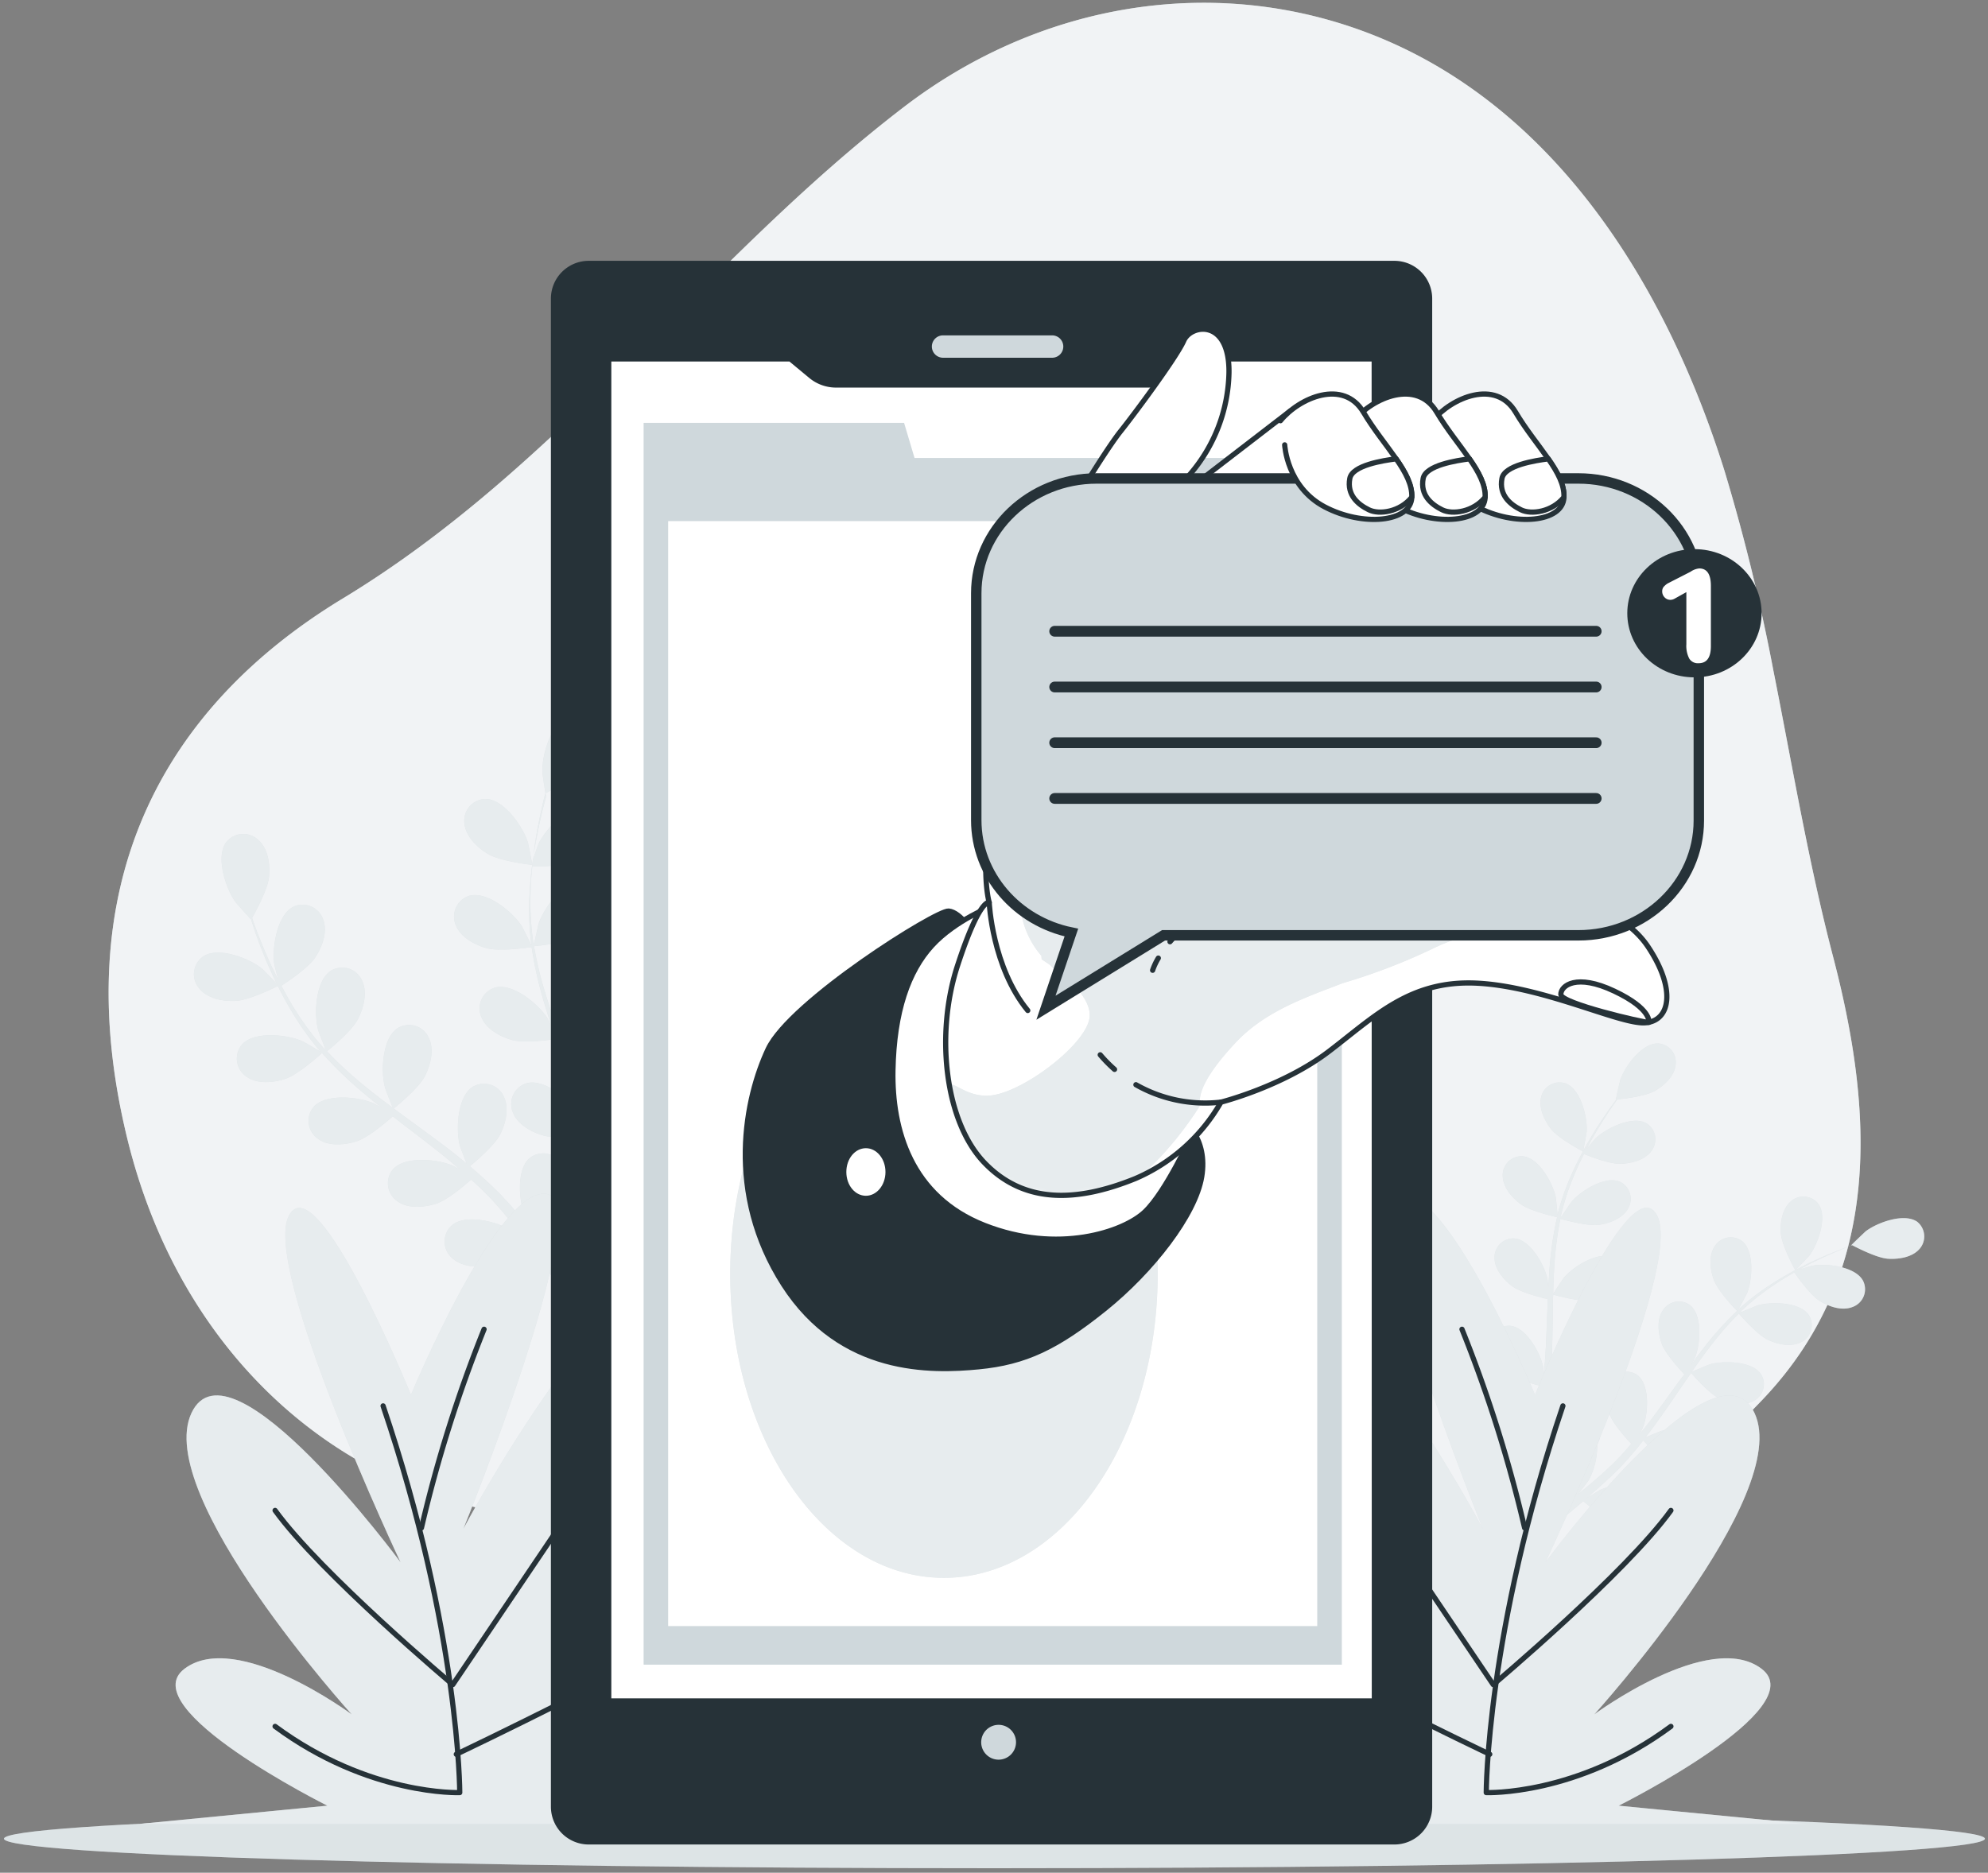 <svg xmlns="http://www.w3.org/2000/svg" width="381" height="359" fill="none"><rect width="100%" height="100%" fill="#808080" stroke="none"/><path fill="#CFD8DC" d="M339.86 128.5a372.528 372.528 0 0 0-9.36-38.24c-11.4-36.39-34.09-73.21-73.06-85.59-28.77-9.13-59.82-2.83-84.13 15.78-38.13 29.18-65.88 69-107.6 94.27-34.83 21.11-53.06 55.21-41.35 103.41C36.07 266.33 75.19 294.41 118 291c35.58-2.87 72.78.2 103.54 17.47 27.49 15.43 76.06 2 116.24-40.15 23.41-24.57 21.14-55.81 13.51-85-4.72-18.08-7.78-36.52-11.43-54.82Z"/><path fill="#fff" d="M339.86 128.5a372.528 372.528 0 0 0-9.36-38.24c-11.4-36.39-34.09-73.21-73.06-85.59-28.77-9.13-59.82-2.83-84.13 15.78-38.13 29.18-65.88 69-107.6 94.27-34.83 21.11-53.06 55.21-41.35 103.41C36.07 266.33 75.19 294.41 118 291c35.58-2.87 72.78.2 103.54 17.47 27.49 15.43 76.06 2 116.24-40.15 23.41-24.57 21.14-55.81 13.51-85-4.72-18.08-7.78-36.52-11.43-54.82Z" opacity=".7"/><path fill="#CFD8DC" d="M380.41 352.48c0 3.12-85 5.66-189.82 5.66S.76 355.6.76 352.48s85-5.66 189.83-5.66c104.83 0 189.82 2.54 189.82 5.66Z"/><path fill="#fff" d="M380.41 352.48c0 3.12-85 5.66-189.82 5.66S.76 355.6.76 352.48s85-5.66 189.83-5.66c104.83 0 189.82 2.54 189.82 5.66Z" opacity=".3"/><path fill="#CFD8DC" d="M344.07 243.51c0 .05 2.57-2.65 2.71-2.84 1.63-2.18 3.5-7.36 1.73-9.85a3.615 3.615 0 0 0-4.064-1.237 3.615 3.615 0 0 0-1.286.777c-1.62 1.42-2 4.05-1.86 6.08.17 2.38 2.77 7.06 2.77 7.07Z"/><path fill="#CFD8DC" d="M367.43 234.21c-2.5-1.75-7.66.16-9.83 1.8-.19.15-2.87 2.71-2.82 2.73h.06c-.82.3-1.69.62-2.64 1-1.74.7-3.7 1.52-5.78 2.54a67.772 67.772 0 0 0-6.54 3.64 46.976 46.976 0 0 0-6.66 5.06.463.463 0 0 0-.07.07c.44-.77 1.61-3 1.68-3.16 1-2.54 1.43-8-.93-9.95a3.625 3.625 0 0 0-2.868-.679 3.624 3.624 0 0 0-2.422 1.679c-1.18 1.8-.86 4.43-.18 6.35.76 2.17 4.21 5.75 4.49 6a63.277 63.277 0 0 0-5.76 6.29c-1 1.29-2.05 2.62-3 4 .36-.68.68-1.3.71-1.39 1-2.53 1.43-8-.93-9.95a3.61 3.61 0 0 0-5.28 1c-1.19 1.79-.86 4.43-.19 6.34.67 1.91 3.57 5.07 4.34 5.88l-1.17 1.54c-1.8 2.51-3.58 5-5.41 7.42-.64.85-1.3 1.67-2 2.48.32-.61.59-1.12.62-1.2 1-2.54 1.43-8-.93-10a3.605 3.605 0 0 0-4.259-.1 3.61 3.61 0 0 0-1.031 1.1c-1.19 1.8-.86 4.43-.18 6.35.68 1.92 3.28 4.76 4.19 5.73-.7.82-1.4 1.63-2.12 2.39-.5.51-.94 1-1.48 1.51l-1.53 1.44c-1 .88-2 1.8-3.05 2.64-.7.59-1.37 1.13-2 1.68.64-.83 1.88-2.5 2-2.65a14.007 14.007 0 0 0 1.64-6.88 4.78 4.78 0 0 0 .34-.72 3.62 3.62 0 0 0-2.39-4.82c-3-.73-7.1 2.9-8.53 5.22-.08.14-.84 1.72-1.29 2.73.17-.63.36-1.25.53-1.9.36-1.29.68-2.59 1-4 .14-.68.29-1.37.44-2.06.15-.69.24-1.43.37-2.15.25-1.68.43-3.39.58-5.12 1.13.31 5.16 1.36 7.18 1 2.02-.36 4.49-1.26 5.51-3.15a3.601 3.601 0 0 0-1.63-5.12c-2.82-1.18-7.45 1.79-9.22 3.86-.11.13-1.21 1.76-1.8 2.67.08-1 .16-2.08.21-3.14.12-3 .16-6.13.21-9.21 0-.94 0-1.88.06-2.82.4.11 5.17 1.46 7.43 1.11 2-.3 4.49-1.25 5.52-3.15a3.621 3.621 0 0 0-1.64-5.12c-2.81-1.17-7.45 1.8-9.22 3.87-.13.15-1.71 2.5-2.09 3.12.05-2.07.12-4.14.27-6.17.193-2.744.56-5.473 1.1-8.17.19 0 5.16 1.48 7.48 1.12 2-.3 4.48-1.25 5.51-3.15a3.619 3.619 0 0 0-1.63-5.12c-2.82-1.17-7.46 1.79-9.22 3.87-.12.13-1.33 1.92-1.88 2.78l-.16-.06a46.118 46.118 0 0 1 2.57-7.89c.58-1.41 1.21-2.72 1.86-4 .9.36 5 2 7.14 1.88 2.14-.12 4.6-.76 5.83-2.53a3.63 3.63 0 0 0 .642-2.871 3.604 3.604 0 0 0-.597-1.38 3.61 3.61 0 0 0-1.105-1.019c-2.67-1.47-7.61 1-9.59 2.83-.11.1-1.09 1.25-1.8 2.1.3-.56.6-1.15.9-1.69 1.12-2 2.26-3.8 3.29-5.37.59-.88 1.14-1.67 1.67-2.41 1.06-.1 5.36-.59 7.17-1.62 1.81-1.03 3.73-2.79 4-4.93a3.608 3.608 0 0 0-.75-2.844 3.595 3.595 0 0 0-2.62-1.336c-3.05-.08-6.3 4.35-7.2 6.92-.08.23-.9 3.84-.85 3.83h.07a43.59 43.59 0 0 0-1.65 2.28c-1.07 1.55-2.26 3.31-3.42 5.31a64.75 64.75 0 0 0-3.45 6.64 47.933 47.933 0 0 0-2.77 7.9.28.28 0 0 1 0 .1c0-.89-.3-3.38-.34-3.57-.56-2.66-3.23-7.48-6.26-7.78a3.6 3.6 0 0 0-2.77.994 3.608 3.608 0 0 0-1.11 2.726c0 2.15 1.73 4.17 3.35 5.39 1.83 1.39 6.68 2.48 7.07 2.56a64.895 64.895 0 0 0-1.33 8.43c-.15 1.65-.26 3.31-.35 5-.07-.77-.14-1.46-.16-1.55-.57-2.67-3.24-7.48-6.27-7.79a3.6 3.6 0 0 0-2.77.994 3.608 3.608 0 0 0-1.11 2.726c0 2.15 1.73 4.17 3.35 5.4 1.62 1.23 5.77 2.25 6.86 2.51 0 .64-.06 1.28-.08 1.92-.12 3.08-.22 6.16-.41 9.17-.07 1.06-.18 2.11-.28 3.15-.06-.68-.13-1.26-.14-1.34-.57-2.67-3.24-7.48-6.27-7.79a3.6 3.6 0 0 0-2.77.994 3.608 3.608 0 0 0-1.11 2.726c0 2.16 1.73 4.17 3.35 5.4 1.62 1.23 5.37 2.16 6.66 2.46-.13 1.07-.27 2.14-.45 3.16-.14.7-.22 1.39-.4 2.08l-.48 2c-.36 1.29-.71 2.63-1.09 3.88-.26.87-.52 1.7-.78 2.54.08-1.06.19-3.13.18-3.31-.15-2.71-2.06-7.88-5-8.64a3.604 3.604 0 0 0-2.884.567 3.602 3.602 0 0 0-1.506 2.523c-.33 2.13 1.07 4.38 2.49 5.84 1.42 1.46 6 3.37 6.56 3.59-.44 1.38-.87 2.71-1.3 4-1.49 4.35-2.89 7.92-3.9 10.4 0 .09-.07.17-.11.25l1.82 1c.06-.16.13-.32.19-.49 1-2.53 2.31-6.17 3.71-10.6.45-1.4.9-2.9 1.35-4.45a38.87 38.87 0 0 0 4.6.3c.55 2.23 3.1 5.89 3.43 6.36-1.12.91-2.22 1.79-3.27 2.6-3.64 2.81-6.78 5-9 6.52l-.26.18 2 1.1c2.16-1.55 5-3.7 8.37-6.38 1.14-.92 2.35-1.93 3.57-3 .45.38 4.1 3.48 6.26 4.1 1.95.56 4.6.74 6.32-.55a3.6 3.6 0 0 0 1.388-4.015 3.61 3.61 0 0 0-.728-1.315c-2.06-2.25-7.51-1.5-10-.36-.14.07-1.64 1-2.58 1.56.5-.43 1-.84 1.49-1.29 1-.87 2-1.78 3.06-2.76l1.5-1.47c.51-.49 1-1.06 1.5-1.59 1.14-1.26 2.23-2.59 3.3-3.95.78.88 3.57 4 5.42 4.84 1.85.84 4.44 1.42 6.34.41a3.627 3.627 0 0 0 1.46-5.17c-1.7-2.53-7.2-2.62-9.82-1.87-.17.05-2 .8-3 1.23.63-.82 1.28-1.64 1.89-2.5 1.79-2.47 3.52-5 5.26-7.56l1.61-2.32c.27.31 3.51 4.07 5.59 5 1.84.85 4.43 1.43 6.33.41a3.595 3.595 0 0 0 1.888-2.258 3.594 3.594 0 0 0-.428-2.912c-1.7-2.53-7.2-2.62-9.82-1.86-.19.05-2.81 1.14-3.46 1.45 1.18-1.7 2.38-3.39 3.63-5a61.75 61.75 0 0 1 5.42-6.21c.13.15 3.49 4.08 5.61 5.06 1.85.86 4.44 1.43 6.34.42a3.602 3.602 0 0 0 1.883-2.259 3.606 3.606 0 0 0-.423-2.911c-1.7-2.54-7.2-2.62-9.82-1.87-.17.05-2.16.88-3.1 1.29l-.1-.15a46.81 46.81 0 0 1 6.49-5.15c1.27-.86 2.52-1.61 3.76-2.3.55.79 3.1 4.4 4.92 5.5 1.82 1.1 4.25 1.91 6.25 1.11a3.61 3.61 0 0 0 2-5c-1.41-2.71-6.87-3.39-9.55-2.93-.15 0-1.61.44-2.66.76l1.68-.92c2.05-1.06 4-1.92 5.71-2.66 1-.41 1.88-.77 2.72-1.09.95.5 4.79 2.47 6.87 2.6 2.08.13 4.66-.27 6.06-1.9a3.602 3.602 0 0 0 .877-2.693 3.605 3.605 0 0 0-1.337-2.497Z"/><path fill="#CFD8DC" d="M297.19 216.36c1.45 1.9 6.2 4.37 6.21 4.37.01 0 .68-3.62.69-3.86.16-2.72-1.14-8.06-4-9.16a3.603 3.603 0 0 0-2.934.231 3.62 3.62 0 0 0-1.786 2.339c-.56 2.07.63 4.47 1.82 6.08Z"/><g fill="#fff" opacity=".5"><path d="M344.07 243.51c0 .05 2.57-2.65 2.71-2.84 1.63-2.18 3.5-7.36 1.73-9.85a3.615 3.615 0 0 0-4.064-1.237 3.615 3.615 0 0 0-1.286.777c-1.62 1.42-2 4.05-1.86 6.08.17 2.38 2.77 7.06 2.77 7.07Z"/><path d="M367.43 234.21c-2.5-1.75-7.66.16-9.83 1.8-.19.15-2.87 2.71-2.82 2.73h.06c-.82.3-1.69.62-2.64 1-1.74.7-3.7 1.52-5.78 2.54a67.772 67.772 0 0 0-6.54 3.64 46.976 46.976 0 0 0-6.66 5.06.463.463 0 0 0-.07.07c.44-.77 1.61-3 1.68-3.16 1-2.54 1.43-8-.93-9.95a3.625 3.625 0 0 0-2.868-.679 3.624 3.624 0 0 0-2.422 1.679c-1.18 1.8-.86 4.43-.18 6.35.76 2.17 4.21 5.75 4.49 6a63.277 63.277 0 0 0-5.76 6.29c-1 1.29-2.05 2.62-3 4 .36-.68.68-1.3.71-1.39 1-2.53 1.43-8-.93-9.95a3.61 3.61 0 0 0-5.28 1c-1.19 1.79-.86 4.43-.19 6.34.67 1.91 3.57 5.07 4.34 5.88l-1.17 1.54c-1.8 2.51-3.58 5-5.41 7.42-.64.85-1.3 1.67-2 2.48.32-.61.59-1.12.62-1.2 1-2.54 1.43-8-.93-10a3.605 3.605 0 0 0-4.259-.1 3.61 3.61 0 0 0-1.031 1.1c-1.19 1.8-.86 4.43-.18 6.35.68 1.92 3.28 4.76 4.19 5.73-.7.82-1.4 1.63-2.12 2.39-.5.51-.94 1-1.48 1.51l-1.53 1.44c-1 .88-2 1.8-3.05 2.64-.7.59-1.37 1.13-2 1.68.64-.83 1.88-2.5 2-2.65a14.007 14.007 0 0 0 1.64-6.88 4.78 4.78 0 0 0 .34-.72 3.62 3.62 0 0 0-2.39-4.82c-3-.73-7.1 2.9-8.53 5.22-.08.14-.84 1.72-1.29 2.73.17-.63.36-1.25.53-1.9.36-1.29.68-2.59 1-4 .14-.68.29-1.37.44-2.06.15-.69.24-1.43.37-2.15.25-1.68.43-3.39.58-5.12 1.13.31 5.16 1.36 7.18 1 2.02-.36 4.49-1.26 5.51-3.15a3.601 3.601 0 0 0-1.63-5.12c-2.82-1.18-7.45 1.79-9.22 3.86-.11.13-1.21 1.76-1.8 2.67.08-1 .16-2.08.21-3.14.12-3 .16-6.13.21-9.21 0-.94 0-1.88.06-2.82.4.11 5.17 1.46 7.43 1.11 2-.3 4.49-1.25 5.52-3.15a3.621 3.621 0 0 0-1.64-5.12c-2.81-1.17-7.45 1.8-9.22 3.87-.13.15-1.71 2.5-2.09 3.12.05-2.07.12-4.14.27-6.17.193-2.744.56-5.473 1.1-8.17.19 0 5.16 1.48 7.48 1.12 2-.3 4.48-1.25 5.51-3.15a3.619 3.619 0 0 0-1.63-5.12c-2.82-1.17-7.46 1.79-9.22 3.87-.12.13-1.33 1.92-1.88 2.78l-.16-.06a46.118 46.118 0 0 1 2.57-7.89c.58-1.41 1.21-2.72 1.86-4 .9.36 5 2 7.14 1.88 2.14-.12 4.6-.76 5.83-2.53a3.63 3.63 0 0 0 .642-2.871 3.604 3.604 0 0 0-.597-1.38 3.61 3.61 0 0 0-1.105-1.019c-2.67-1.47-7.61 1-9.59 2.83-.11.1-1.09 1.25-1.8 2.1.3-.56.6-1.15.9-1.69 1.12-2 2.26-3.8 3.29-5.37.59-.88 1.14-1.67 1.67-2.41 1.06-.1 5.36-.59 7.17-1.62 1.81-1.03 3.73-2.79 4-4.93a3.608 3.608 0 0 0-.75-2.844 3.595 3.595 0 0 0-2.62-1.336c-3.05-.08-6.3 4.35-7.2 6.92-.08.23-.9 3.84-.85 3.83h.07a43.59 43.59 0 0 0-1.65 2.28c-1.07 1.55-2.26 3.31-3.42 5.31a64.75 64.75 0 0 0-3.45 6.64 47.933 47.933 0 0 0-2.77 7.9.28.28 0 0 1 0 .1c0-.89-.3-3.38-.34-3.57-.56-2.66-3.23-7.48-6.26-7.78a3.6 3.6 0 0 0-2.77.994 3.608 3.608 0 0 0-1.11 2.726c0 2.15 1.73 4.17 3.35 5.39 1.83 1.39 6.68 2.48 7.07 2.56a64.895 64.895 0 0 0-1.33 8.43c-.15 1.65-.26 3.31-.35 5-.07-.77-.14-1.46-.16-1.55-.57-2.67-3.24-7.48-6.27-7.79a3.6 3.6 0 0 0-2.77.994 3.608 3.608 0 0 0-1.11 2.726c0 2.15 1.73 4.17 3.35 5.4 1.62 1.23 5.77 2.25 6.86 2.51 0 .64-.06 1.28-.08 1.92-.12 3.08-.22 6.16-.41 9.17-.07 1.06-.18 2.11-.28 3.15-.06-.68-.13-1.26-.14-1.34-.57-2.67-3.24-7.48-6.27-7.79a3.6 3.6 0 0 0-2.77.994 3.608 3.608 0 0 0-1.11 2.726c0 2.16 1.73 4.17 3.35 5.4 1.62 1.23 5.37 2.16 6.66 2.46-.13 1.07-.27 2.14-.45 3.16-.14.7-.22 1.39-.4 2.08l-.48 2c-.36 1.29-.71 2.63-1.09 3.88-.26.87-.52 1.7-.78 2.54.08-1.06.19-3.13.18-3.31-.15-2.71-2.06-7.88-5-8.64a3.604 3.604 0 0 0-2.884.567 3.602 3.602 0 0 0-1.506 2.523c-.33 2.13 1.07 4.38 2.49 5.84 1.42 1.46 6 3.37 6.56 3.59-.44 1.38-.87 2.71-1.3 4-1.49 4.35-2.89 7.92-3.9 10.4 0 .09-.07.17-.11.25l1.82 1c.06-.16.13-.32.19-.49 1-2.53 2.31-6.17 3.71-10.6.45-1.4.9-2.9 1.35-4.45a38.87 38.87 0 0 0 4.6.3c.55 2.23 3.1 5.89 3.43 6.36-1.12.91-2.22 1.79-3.27 2.6-3.64 2.81-6.78 5-9 6.52l-.26.18 2 1.1c2.16-1.55 5-3.7 8.37-6.38 1.14-.92 2.35-1.93 3.57-3 .45.38 4.1 3.48 6.26 4.1 1.95.56 4.6.74 6.32-.55a3.6 3.6 0 0 0 1.388-4.015 3.61 3.61 0 0 0-.728-1.315c-2.06-2.25-7.51-1.5-10-.36-.14.07-1.64 1-2.58 1.56.5-.43 1-.84 1.49-1.29 1-.87 2-1.78 3.06-2.76l1.5-1.47c.51-.49 1-1.06 1.5-1.59 1.14-1.26 2.23-2.59 3.3-3.95.78.88 3.57 4 5.42 4.84 1.85.84 4.44 1.42 6.34.41a3.627 3.627 0 0 0 1.46-5.17c-1.7-2.53-7.2-2.62-9.82-1.87-.17.05-2 .8-3 1.23.63-.82 1.28-1.64 1.89-2.5 1.79-2.47 3.52-5 5.26-7.56l1.61-2.32c.27.31 3.51 4.07 5.59 5 1.84.85 4.43 1.43 6.33.41a3.595 3.595 0 0 0 1.888-2.258 3.594 3.594 0 0 0-.428-2.912c-1.7-2.53-7.2-2.62-9.82-1.86-.19.05-2.81 1.14-3.46 1.45 1.18-1.7 2.38-3.39 3.63-5a61.75 61.75 0 0 1 5.42-6.21c.13.15 3.49 4.08 5.61 5.06 1.85.86 4.44 1.43 6.34.42a3.602 3.602 0 0 0 1.883-2.259 3.606 3.606 0 0 0-.423-2.911c-1.7-2.54-7.2-2.62-9.82-1.87-.17.05-2.16.88-3.1 1.29l-.1-.15a46.81 46.81 0 0 1 6.49-5.15c1.27-.86 2.52-1.61 3.76-2.3.55.79 3.1 4.4 4.92 5.5 1.82 1.1 4.25 1.91 6.25 1.11a3.61 3.61 0 0 0 2-5c-1.41-2.71-6.87-3.39-9.55-2.93-.15 0-1.61.44-2.66.76l1.68-.92c2.05-1.06 4-1.92 5.71-2.66 1-.41 1.88-.77 2.72-1.09.95.5 4.79 2.47 6.87 2.6 2.08.13 4.66-.27 6.06-1.9a3.602 3.602 0 0 0 .877-2.693 3.605 3.605 0 0 0-1.337-2.497Z"/><path d="M297.19 216.36c1.45 1.9 6.2 4.37 6.21 4.37.01 0 .68-3.62.69-3.86.16-2.72-1.14-8.06-4-9.16a3.603 3.603 0 0 0-2.934.231 3.62 3.62 0 0 0-1.786 2.339c-.56 2.07.63 4.47 1.82 6.08Z"/></g><path fill="#CFD8DC" d="M102 165.8c.06 0-.78-4.19-.87-4.44-1-3-4.6-8.21-8.12-8.2a4.177 4.177 0 0 0-3.056 1.479 4.167 4.167 0 0 0-.944 3.261c.26 2.47 2.48 4.58 4.49 5.79 2.34 1.43 8.5 2.11 8.5 2.11Z"/><path fill="#CFD8DC" d="M108.81 137.59c-3.32 1.19-5 7.33-4.86 10.47 0 .27.63 4.5.69 4.47h.07c-.27 1-.54 2-.82 3.15-.5 2.11-1 4.5-1.46 7.14a76.414 76.414 0 0 0-.94 8.59 54.503 54.503 0 0 0 .33 9.65c.005.04.005.08 0 .12-.43-.94-1.73-3.51-1.86-3.7-1.72-2.63-6.6-6.7-10-5.76a4.18 4.18 0 0 0-2.61 5.63c.9 2.31 3.6 3.76 5.86 4.4 2.55.73 8.23-.13 8.68-.2a73.151 73.151 0 0 0 2.09 9.62c.52 1.84 1.1 3.68 1.71 5.52-.4-.8-.77-1.51-.83-1.6-1.73-2.63-6.6-6.7-10-5.76a4.15 4.15 0 0 0-2.56 2.227 4.16 4.16 0 0 0-.05 3.393c.9 2.32 3.6 3.77 5.86 4.41 2.26.64 7.14 0 8.43-.17.24.7.47 1.41.71 2.11 1.16 3.36 2.34 6.72 3.39 10 .37 1.17.69 2.34 1 3.5-.36-.71-.66-1.3-.72-1.38-1.72-2.63-6.6-6.7-10-5.76a4.153 4.153 0 0 0-2.56 2.227 4.16 4.16 0 0 0-.05 3.393c.9 2.32 3.6 3.77 5.86 4.41 2.26.64 6.67.08 8.2-.14.3 1.21.6 2.41.83 3.59.15.81.34 1.58.44 2.41.1.83.22 1.61.34 2.4.16 1.54.33 3.13.45 4.64.09 1 .15 2 .22 3-.35-1.17-1.1-3.45-1.18-3.63a16.265 16.265 0 0 0-5.39-6.14 4.922 4.922 0 0 0-.46-.8 4.182 4.182 0 0 0-6.13-1c-2.66 2.31-2 8.62-.77 11.52.07.17 1.07 1.93 1.71 3-.48-.59-.93-1.17-1.43-1.78-1-1.19-2-2.36-3.08-3.62l-1.65-1.79c-.54-.61-1.18-1.18-1.78-1.78-1.4-1.36-2.9-2.67-4.43-4 1-.86 4.72-4 5.78-6.07 1.06-2.07 1.8-5.07.7-7.3a4.153 4.153 0 0 0-2.537-2.256 4.166 4.166 0 0 0-3.373.386c-3 1.87-3.28 8.21-2.51 11.26.05.19.85 2.31 1.31 3.47-.93-.76-1.85-1.53-2.81-2.28-2.79-2.15-5.67-4.24-8.54-6.34-.88-.64-1.75-1.3-2.62-1.94.38-.31 4.83-3.9 6-6.26 1.05-2.1 1.81-5.07.71-7.3a4.153 4.153 0 0 0-2.537-2.256 4.166 4.166 0 0 0-3.373.386c-3 1.87-3.29 8.21-2.51 11.26 0 .23 1.21 3.29 1.54 4.05-1.92-1.43-3.81-2.87-5.63-4.37a74.54 74.54 0 0 1-7-6.48c.18-.14 4.84-3.87 6-6.29 1.05-2.1 1.81-5.07.71-7.3a4.153 4.153 0 0 0-2.537-2.256 4.166 4.166 0 0 0-3.373.386c-3 1.87-3.29 8.21-2.51 11.26 0 .2.93 2.53 1.37 3.63l-.17.1a53.22 53.22 0 0 1-5.72-7.68c-.94-1.48-1.75-3-2.51-4.41.93-.61 5.2-3.42 6.53-5.48 1.33-2.06 2.35-4.84 1.5-7.17a4.168 4.168 0 0 0-5.67-2.52c-3.17 1.54-4.16 7.81-3.73 10.92 0 .17.45 1.87.78 3.1-.33-.66-.68-1.34-1-2-1.16-2.4-2.07-4.66-2.87-6.68-.44-1.15-.81-2.19-1.15-3.18.61-1.07 3-5.44 3.24-7.83.24-2.39-.13-5.38-2-7.06a4.174 4.174 0 0 0-4.852-.725 4.18 4.18 0 0 0-1.338 1.105c-2.1 2.82-.09 8.85 1.73 11.41.15.22 3 3.41 3 3.35v-.07c.31 1 .65 2 1 3.08.75 2 1.62 4.33 2.73 6.76a73.072 73.072 0 0 0 3.95 7.68 55.35 55.35 0 0 0 5.6 7.88l.08.08c-.88-.54-3.38-2-3.59-2.06-2.89-1.24-9.2-1.94-11.52.71a4.181 4.181 0 0 0 .93 6.14c2 1.43 5.08 1.15 7.31.44 2.53-.8 6.79-4.65 7.13-5a74.067 74.067 0 0 0 7 6.87c1.45 1.25 2.95 2.47 4.47 3.66l-1.57-.88c-2.89-1.24-9.2-1.94-11.52.72a4.164 4.164 0 0 0-.905 3.27 4.172 4.172 0 0 0 1.825 2.86c2 1.44 5.08 1.15 7.32.44s6-3.92 6.94-4.79l1.76 1.37c2.83 2.16 5.66 4.31 8.37 6.5.95.77 1.86 1.57 2.78 2.36-.69-.39-1.27-.72-1.37-.76-2.88-1.24-9.2-1.94-11.51.71a4.178 4.178 0 0 0 .92 6.14c2 1.43 5.08 1.15 7.32.44s5.61-3.62 6.76-4.64c.92.84 1.83 1.68 2.68 2.54.57.59 1.15 1.13 1.69 1.76l1.61 1.82c1 1.2 2 2.43 2.93 3.62.65.82 1.26 1.62 1.87 2.42-.94-.78-2.82-2.27-3-2.37-2.67-1.67-8.8-3.32-11.49-1a4.161 4.161 0 0 0 0 6.2c1.79 1.73 4.85 1.91 7.17 1.55 2.55-.4 7.18-3.42 7.75-3.8 1 1.33 2 2.63 2.87 3.88 3.12 4.3 5.55 8 7.21 10.61l.17.27 2.15-1.05-.34-.51c-1.74-2.6-4.27-6.29-7.51-10.56-1-1.36-2.13-2.78-3.29-4.23a47.072 47.072 0 0 0 3.34-4.14c2.47 1 7.63 1 8.29 1 .11 1.67.2 3.29.26 4.82.22 5.3.21 9.73.15 12.83v.36l2.36-1.15c0-3.08-.11-7.23-.43-12.15-.1-1.69-.24-3.5-.41-5.35.66-.16 6-1.54 8-3.15 1.83-1.47 3.76-3.85 3.7-6.33a4.167 4.167 0 0 0-4.59-4.18c-3.49.45-6.42 6.08-7 9.18 0 .18-.18 2.2-.26 3.47-.07-.75-.13-1.49-.21-2.27-.16-1.53-.36-3.07-.57-4.71l-.39-2.41c-.11-.8-.33-1.63-.5-2.46-.42-1.92-.94-3.83-1.51-5.76 1.34-.13 6.12-.7 8.17-1.87 2.05-1.17 4.3-3.23 4.61-5.7a4.17 4.17 0 0 0-2.222-4.374 4.164 4.164 0 0 0-1.678-.446c-3.52-.09-7.27 5-8.3 8-.07.18-.57 2.4-.83 3.62-.35-1.15-.69-2.3-1.08-3.46-1.14-3.33-2.39-6.66-3.63-10l-1.11-3.06c.48-.05 6.18-.59 8.47-1.91 2-1.17 4.3-3.23 4.61-5.69a4.172 4.172 0 0 0-3.9-4.83c-3.52-.08-7.27 5-8.3 8-.08.23-.8 3.41-.95 4.23-.81-2.25-1.6-4.5-2.28-6.75a72.202 72.202 0 0 1-2.24-9.25c.22 0 6.17-.56 8.52-1.91 2-1.17 4.3-3.23 4.61-5.7a4.171 4.171 0 0 0-3.9-4.82c-3.52-.09-7.27 5-8.3 8-.07.2-.62 2.62-.86 3.78h-.2a54.11 54.11 0 0 1-.53-9.56c0-1.76.17-3.44.33-5.07 1.12 0 6.23 0 8.47-1s4.64-2.73 5.22-5.15a4.15 4.15 0 0 0-.508-3.359 4.155 4.155 0 0 0-2.842-1.861c-3.49-.48-7.78 4.21-9.13 7-.08.16-.65 1.81-1.06 3 .09-.74.17-1.5.26-2.2.36-2.64.85-5 1.3-7.15.27-1.2.53-2.28.79-3.29 1.1-.56 5.52-2.87 7-4.75 1.48-1.88 2.85-4.56 2.25-7a4.172 4.172 0 0 0-4.95-2.75Z"/><path fill="#CFD8DC" d="M45.15 191.87c2.75-.11 8.25-2.93 8.26-2.93.01 0-3-3.06-3.18-3.23-2.46-2-8.36-4.3-11.29-2.36a4.153 4.153 0 0 0-1.743 2.916 4.161 4.161 0 0 0 1.013 3.244c1.58 1.93 4.59 2.49 6.94 2.36Z"/><g fill="#fff" opacity=".5"><path d="M102 165.8c.06 0-.78-4.19-.87-4.44-1-3-4.6-8.21-8.12-8.2a4.177 4.177 0 0 0-3.056 1.479 4.167 4.167 0 0 0-.944 3.261c.26 2.47 2.48 4.58 4.49 5.79 2.34 1.43 8.5 2.11 8.5 2.11Z"/><path d="M108.81 137.59c-3.32 1.19-5 7.33-4.86 10.47 0 .27.63 4.5.69 4.47h.07c-.27 1-.54 2-.82 3.15-.5 2.11-1 4.5-1.46 7.14a76.414 76.414 0 0 0-.94 8.59 54.503 54.503 0 0 0 .33 9.65c.005.04.005.08 0 .12-.43-.94-1.73-3.51-1.86-3.7-1.72-2.63-6.6-6.7-10-5.76a4.18 4.18 0 0 0-2.61 5.63c.9 2.31 3.6 3.76 5.86 4.4 2.55.73 8.23-.13 8.68-.2a73.151 73.151 0 0 0 2.09 9.62c.52 1.84 1.1 3.68 1.71 5.52-.4-.8-.77-1.51-.83-1.6-1.73-2.63-6.6-6.7-10-5.76a4.15 4.15 0 0 0-2.56 2.227 4.16 4.16 0 0 0-.05 3.393c.9 2.32 3.6 3.77 5.86 4.41 2.26.64 7.14 0 8.43-.17.24.7.47 1.41.71 2.11 1.16 3.36 2.34 6.72 3.39 10 .37 1.17.69 2.34 1 3.5-.36-.71-.66-1.3-.72-1.38-1.72-2.63-6.6-6.7-10-5.76a4.153 4.153 0 0 0-2.56 2.227 4.16 4.16 0 0 0-.05 3.393c.9 2.32 3.6 3.77 5.86 4.41 2.26.64 6.67.08 8.2-.14.3 1.21.6 2.41.83 3.59.15.81.34 1.58.44 2.41.1.83.22 1.61.34 2.4.16 1.54.33 3.13.45 4.64.09 1 .15 2 .22 3-.35-1.17-1.1-3.45-1.18-3.63a16.265 16.265 0 0 0-5.39-6.14 4.922 4.922 0 0 0-.46-.8 4.182 4.182 0 0 0-6.13-1c-2.66 2.31-2 8.62-.77 11.52.07.17 1.07 1.93 1.71 3-.48-.59-.93-1.17-1.43-1.78-1-1.19-2-2.36-3.08-3.62l-1.65-1.79c-.54-.61-1.18-1.18-1.78-1.78-1.4-1.36-2.9-2.67-4.43-4 1-.86 4.72-4 5.78-6.07 1.06-2.07 1.8-5.07.7-7.3a4.153 4.153 0 0 0-2.537-2.256 4.166 4.166 0 0 0-3.373.386c-3 1.87-3.28 8.21-2.51 11.26.05.19.85 2.31 1.31 3.47-.93-.76-1.85-1.53-2.81-2.28-2.79-2.15-5.67-4.24-8.54-6.34-.88-.64-1.75-1.3-2.62-1.94.38-.31 4.83-3.9 6-6.26 1.05-2.1 1.81-5.07.71-7.3a4.153 4.153 0 0 0-2.537-2.256 4.166 4.166 0 0 0-3.373.386c-3 1.87-3.29 8.21-2.51 11.26 0 .23 1.21 3.29 1.54 4.05-1.92-1.43-3.81-2.87-5.63-4.37a74.54 74.54 0 0 1-7-6.48c.18-.14 4.84-3.87 6-6.29 1.05-2.1 1.81-5.07.71-7.3a4.153 4.153 0 0 0-2.537-2.256 4.166 4.166 0 0 0-3.373.386c-3 1.87-3.29 8.21-2.51 11.26 0 .2.93 2.53 1.37 3.63l-.17.1a53.22 53.22 0 0 1-5.72-7.68c-.94-1.48-1.75-3-2.51-4.41.93-.61 5.2-3.42 6.53-5.48 1.33-2.06 2.35-4.84 1.5-7.17a4.168 4.168 0 0 0-5.67-2.52c-3.17 1.54-4.16 7.81-3.73 10.92 0 .17.45 1.87.78 3.1-.33-.66-.68-1.34-1-2-1.16-2.4-2.07-4.66-2.87-6.68-.44-1.15-.81-2.19-1.15-3.18.61-1.07 3-5.44 3.24-7.83.24-2.39-.13-5.38-2-7.06a4.174 4.174 0 0 0-4.852-.725 4.18 4.18 0 0 0-1.338 1.105c-2.1 2.82-.09 8.85 1.73 11.41.15.22 3 3.41 3 3.35v-.07c.31 1 .65 2 1 3.08.75 2 1.62 4.33 2.73 6.76a73.072 73.072 0 0 0 3.95 7.68 55.35 55.35 0 0 0 5.6 7.88l.08.08c-.88-.54-3.38-2-3.59-2.06-2.89-1.24-9.2-1.94-11.52.71a4.181 4.181 0 0 0 .93 6.14c2 1.43 5.08 1.15 7.31.44 2.53-.8 6.79-4.65 7.13-5a74.067 74.067 0 0 0 7 6.87c1.45 1.25 2.95 2.47 4.47 3.66l-1.57-.88c-2.89-1.24-9.2-1.94-11.52.72a4.164 4.164 0 0 0-.905 3.27 4.172 4.172 0 0 0 1.825 2.86c2 1.44 5.08 1.15 7.32.44s6-3.92 6.94-4.79l1.76 1.37c2.83 2.16 5.66 4.31 8.37 6.5.95.77 1.86 1.57 2.78 2.36-.69-.39-1.27-.72-1.37-.76-2.88-1.24-9.2-1.94-11.51.71a4.178 4.178 0 0 0 .92 6.14c2 1.43 5.08 1.15 7.32.44s5.61-3.62 6.76-4.64c.92.84 1.83 1.68 2.68 2.54.57.59 1.15 1.13 1.69 1.76l1.61 1.82c1 1.2 2 2.43 2.93 3.62.65.82 1.26 1.62 1.87 2.42-.94-.78-2.82-2.27-3-2.37-2.67-1.67-8.8-3.32-11.49-1a4.161 4.161 0 0 0 0 6.2c1.79 1.73 4.85 1.91 7.17 1.55 2.55-.4 7.18-3.42 7.75-3.8 1 1.33 2 2.63 2.87 3.88 3.12 4.3 5.55 8 7.21 10.61l.17.27 2.15-1.05-.34-.51c-1.74-2.6-4.27-6.29-7.51-10.56-1-1.36-2.13-2.78-3.29-4.23a47.072 47.072 0 0 0 3.34-4.14c2.47 1 7.63 1 8.29 1 .11 1.67.2 3.29.26 4.82.22 5.3.21 9.73.15 12.83v.36l2.36-1.15c0-3.08-.11-7.23-.43-12.15-.1-1.69-.24-3.5-.41-5.35.66-.16 6-1.54 8-3.15 1.83-1.47 3.76-3.85 3.7-6.33a4.167 4.167 0 0 0-4.59-4.18c-3.49.45-6.42 6.08-7 9.18 0 .18-.18 2.2-.26 3.47-.07-.75-.13-1.49-.21-2.27-.16-1.53-.36-3.07-.57-4.71l-.39-2.41c-.11-.8-.33-1.63-.5-2.46-.42-1.92-.94-3.83-1.51-5.76 1.34-.13 6.12-.7 8.17-1.87 2.05-1.17 4.3-3.23 4.61-5.7a4.17 4.17 0 0 0-2.222-4.374 4.164 4.164 0 0 0-1.678-.446c-3.52-.09-7.27 5-8.3 8-.07.18-.57 2.4-.83 3.62-.35-1.15-.69-2.3-1.08-3.46-1.14-3.33-2.39-6.66-3.63-10l-1.11-3.06c.48-.05 6.18-.59 8.47-1.91 2-1.17 4.3-3.23 4.61-5.69a4.172 4.172 0 0 0-3.9-4.83c-3.52-.08-7.27 5-8.3 8-.08.23-.8 3.41-.95 4.23-.81-2.25-1.6-4.5-2.28-6.75a72.202 72.202 0 0 1-2.24-9.25c.22 0 6.17-.56 8.52-1.91 2-1.17 4.3-3.23 4.61-5.7a4.171 4.171 0 0 0-3.9-4.82c-3.52-.09-7.27 5-8.3 8-.07.2-.62 2.62-.86 3.78h-.2a54.11 54.11 0 0 1-.53-9.56c0-1.76.17-3.44.33-5.07 1.12 0 6.23 0 8.47-1s4.64-2.73 5.22-5.15a4.15 4.15 0 0 0-.508-3.359 4.155 4.155 0 0 0-2.842-1.861c-3.49-.48-7.78 4.21-9.13 7-.08.16-.65 1.81-1.06 3 .09-.74.17-1.5.26-2.2.36-2.64.85-5 1.3-7.15.27-1.2.53-2.28.79-3.29 1.1-.56 5.52-2.87 7-4.75 1.48-1.88 2.85-4.56 2.25-7a4.172 4.172 0 0 0-4.95-2.75Z"/><path d="M45.15 191.87c2.75-.11 8.25-2.93 8.26-2.93.01 0-3-3.06-3.18-3.23-2.46-2-8.36-4.3-11.29-2.36a4.153 4.153 0 0 0-1.743 2.916 4.161 4.161 0 0 0 1.013 3.244c1.58 1.93 4.59 2.49 6.94 2.36Z"/></g><path fill="#CFD8DC" d="M78.76 267.39s16.7-40.25 26.05-38.5c9.35 1.75-16 64.17-16 64.17s29.38-55.42 49.42-55.42c20.04 0-7.35 61.25-32.72 81.67 0 0 40.06-43.17 63.43-33.83 23.37 9.34-46.74 53.08-46.74 53.08s40.73-12.83 36.06-2.91c-4.67 9.92-17.36 11.66-17.36 11.66l46.07 2.34H26.68l36.06-3.5s-37.4-18.67-27.38-26.25c10.02-7.58 32.05 8.75 32.05 8.75s-38.06-42-30.72-57.76c7.34-15.76 40.07 28.59 40.07 28.59S50.05 242.89 55.39 233s23.37 34.39 23.37 34.39Z"/><path fill="#fff" d="M78.76 267.39s16.7-40.25 26.05-38.5c9.35 1.75-16 64.17-16 64.17s29.38-55.42 49.42-55.42c20.04 0-7.35 61.25-32.72 81.67 0 0 40.06-43.17 63.43-33.83 23.37 9.34-46.74 53.08-46.74 53.08s40.73-12.83 36.06-2.91c-4.67 9.92-17.36 11.66-17.36 11.66l46.07 2.34H26.68l36.06-3.5s-37.4-18.67-27.38-26.25c10.02-7.58 32.05 8.75 32.05 8.75s-38.06-42-30.72-57.76c7.34-15.76 40.07 28.59 40.07 28.59S50.05 242.89 55.39 233s23.37 34.39 23.37 34.39Z" opacity=".5"/><path stroke="#263238" stroke-linecap="round" stroke-linejoin="round" d="M73.42 269.51c14.69 43.41 14.69 74.13 14.69 74.13s-17.36.66-35.39-12.69"/><path stroke="#263238" stroke-linecap="round" stroke-linejoin="round" d="M80.77 292.89a260.328 260.328 0 0 1 12-38.07"/><path stroke="#263238" stroke-linecap="round" stroke-linejoin="round" d="m124.17 267.51-37.39 55.43s-25.38-21.37-34.06-33.39m34.73 46.74s39.39-18.7 55.42-29.38"/><path fill="#CFD8DC" d="M294.19 267.39s-16.69-40.25-26-38.5c-9.31 1.75 16 64.17 16 64.17s-29.38-55.42-49.41-55.42c-20.03 0 7.34 61.25 32.72 81.67 0 0-40.07-43.17-63.44-33.83-23.37 9.34 46.75 53.08 46.75 53.08s-40.74-12.83-36.06-2.91 17.36 11.66 17.36 11.66L186 349.65h160.28l-36.06-3.5s37.39-18.67 27.38-26.25c-10.01-7.58-32.06 8.75-32.06 8.75s38.07-42 30.72-57.76c-7.35-15.76-40.07 28.59-40.07 28.59s26.72-56.59 21.37-66.51c-5.35-9.92-23.37 34.42-23.37 34.42Z"/><path fill="#fff" d="M294.19 267.39s-16.69-40.25-26-38.5c-9.31 1.75 16 64.17 16 64.17s-29.38-55.42-49.41-55.42c-20.03 0 7.34 61.25 32.72 81.67 0 0-40.07-43.17-63.44-33.83-23.37 9.34 46.75 53.08 46.75 53.08s-40.74-12.83-36.06-2.91 17.36 11.66 17.36 11.66L186 349.65h160.28l-36.06-3.5s37.39-18.67 27.38-26.25c-10.01-7.58-32.06 8.75-32.06 8.75s38.07-42 30.72-57.76c-7.35-15.76-40.07 28.59-40.07 28.59s26.72-56.59 21.37-66.51c-5.35-9.92-23.37 34.42-23.37 34.42Z" opacity=".5"/><path stroke="#263238" stroke-linecap="round" stroke-linejoin="round" d="M299.53 269.51c-14.69 43.41-14.69 74.13-14.69 74.13s17.36.66 35.39-12.69"/><path stroke="#263238" stroke-linecap="round" stroke-linejoin="round" d="M292.19 292.89a260.377 260.377 0 0 0-12-38.07"/><path stroke="#263238" stroke-linecap="round" stroke-linejoin="round" d="m248.78 267.51 37.4 55.43s25.37-21.37 34.05-33.39m-34.72 46.74s-39.4-18.7-55.43-29.38"/><path fill="#263238" stroke="#263238" stroke-miterlimit="10" d="M267.23 50.5h-154.4a6.75 6.75 0 0 0-6.75 6.75v289.09a6.75 6.75 0 0 0 6.75 6.75h154.4a6.75 6.75 0 0 0 6.75-6.75V57.25a6.75 6.75 0 0 0-6.75-6.75Z"/><path fill="#CFD8DC" d="M201.64 68.58h-20.9a2.152 2.152 0 0 1-2.15-2.15 2.144 2.144 0 0 1 1.328-1.98c.261-.107.54-.161.822-.16h20.9a2.138 2.138 0 0 1 2.14 2.14 2.145 2.145 0 0 1-1.319 1.986c-.26.108-.539.164-.821.164Z"/><path fill="#fff" stroke="#263238" stroke-linecap="round" stroke-linejoin="round" stroke-width=".939" d="M263.37 326.05H116.69V68.83h34.77l3.91 3.24a7.56 7.56 0 0 0 4.86 1.76h61.34a7.64 7.64 0 0 0 5-1.9l3.53-3.1h33.24l.03 257.22Z"/><path fill="#CFD8DC" d="m175.27 87.79-2-6.72h-49.92v238.05h133.81V87.79h-81.89Z"/><path fill="#fff" d="M128.05 99.9h124.4v211.82h-124.4V99.9Z"/><path fill="#CFD8DC" d="M194.72 334a3.336 3.336 0 0 0-2.055-3.093 3.339 3.339 0 1 0-1.285 6.423 3.35 3.35 0 0 0 3.34-3.33ZM180.91 302.47c22.622 0 40.96-26.093 40.96-58.28s-18.338-58.28-40.96-58.28-40.96 26.093-40.96 58.28 18.338 58.28 40.96 58.28Z"/><path fill="#fff" d="M180.91 302.47c22.622 0 40.96-26.093 40.96-58.28s-18.338-58.28-40.96-58.28-40.96 26.093-40.96 58.28 18.338 58.28 40.96 58.28Z" opacity=".5"/><path fill="#263238" stroke="#263238" stroke-linecap="round" stroke-linejoin="round" d="M186.72 179.14s-2.56-4.28-4.91-4.49c-2.35-.21-30.33 17.35-34.61 26.49-4.28 9.14-8.33 27.48 3 45.13 11.05 17.17 28.37 16.6 37.35 15.74 8.98-.86 15-3.78 24.1-11.08 9.1-7.3 17.45-18.05 18.66-25.35 1.21-7.3-3.24-11.36-6.08-12.37-2.84-1.01-19.27-.81-31.24-13-11.97-12.19-6.27-21.07-6.27-21.07Z"/><path fill="#fff" stroke="#263238" stroke-linecap="round" stroke-linejoin="round" d="M190.35 173.58s-7.26 2.78-11.75 7.69-7.26 12.61-7.47 23.93c-.21 11.32 3.42 24.13 17.51 29.69 14.09 5.56 26.7 1.28 30.76-2.57 4.06-3.85 9-14.73 9-14.73s-22.42 6-33.1-6.63c-10.68-12.63-4.95-37.38-4.95-37.38Z"/><path fill="#fff" d="M315.83 181.47c-5.48-8.22-18.56-10.65-28.9-14-10.34-3.35-16.43-10-13.69-26.46s17-43.2 16.73-48.07c-.27-4.87-49.28-4.56-53.85-3-4.57 1.56-5.47 1.21-9.73 6.69A75.772 75.772 0 0 0 220 106l5.28-11.1h.39a13.997 13.997 0 0 1 2.41-4 30.755 30.755 0 0 0 7.45-19.34c.2-10.47-7.25-9.46-8.66-6.24-1.41 3.22-9.66 14.3-12.08 17.32-2.42 3.02-7.45 11.28-7.45 11.28l-5.59 19.38s-1.22 5.78-8.22 27.69c-7 21.91-3.95 32.01-3.95 32.01s-1.83-.91-6.09 12.17-2.43 29.81 5.17 37.72 17.65 7.61 28.91 3.05A34.61 34.61 0 0 0 234 211.28s11.87-3 20.69-9.73c8.82-6.73 15.51-13.69 28.31-13.08 12.8.61 27.38 7.91 32.25 7.6 4.87-.31 6.06-6.39.58-14.6Z"/><mask id="a" width="139" height="167" x="181" y="63" maskUnits="userSpaceOnUse" style="mask-type:luminance"><path fill="#fff" d="M315.83 181.47c-5.48-8.22-18.56-10.65-28.9-14-10.34-3.35-16.43-10-13.69-26.46s17-43.2 16.73-48.07c-.27-4.87-49.28-4.56-53.85-3-4.57 1.56-5.47 1.21-9.73 6.69A75.772 75.772 0 0 0 220 106l5.28-11.1h.39a13.997 13.997 0 0 1 2.41-4 30.755 30.755 0 0 0 7.45-19.34c.2-10.47-7.25-9.46-8.66-6.24-1.41 3.22-9.66 14.3-12.08 17.32-2.42 3.02-7.45 11.28-7.45 11.28l-5.59 19.38s-1.22 5.78-8.22 27.69c-7 21.91-3.95 32.01-3.95 32.01s-1.83-.91-6.09 12.17-2.43 29.81 5.17 37.72 17.65 7.61 28.91 3.05A34.61 34.61 0 0 0 234 211.28s11.87-3 20.69-9.73c8.82-6.73 15.51-13.69 28.31-13.08 12.8.61 27.38 7.91 32.25 7.6 4.87-.31 6.06-6.39.58-14.6Z"/></mask><g mask="url(#a)"><path fill="#CFD8DC" d="M237.36 153c-33.85 5.05-44.49 13.13-41.11 24.25a17.184 17.184 0 0 0 3.35 6c0 .21 0 .44.06.68 0 0 .6.36 1.5 1a28.66 28.66 0 0 0 3.83 3.11c2.22 2.11 4.21 4.75 3.8 7.2-.87 5.22-13 14.34-19.13 14.78-6.13.44-8.26-5.65-9.13.87-.87 6.52 12.61 22.6 25.65 20.86 13.04-1.74 23.91-20 23.91-20s-1.74-3 7-12.17c5.74-6 13.95-8.65 20.24-11.11a115.718 115.718 0 0 0 17.31-6.64c15.47-7.58 33.85-2.52 33.85-2.52s-37.28-31.42-71.13-26.31Z"/><path fill="#fff" d="M237.36 153c-33.85 5.05-44.49 13.13-41.11 24.25a17.184 17.184 0 0 0 3.35 6c0 .21 0 .44.06.68 0 0 .6.36 1.5 1a28.66 28.66 0 0 0 3.83 3.11c2.22 2.11 4.21 4.75 3.8 7.2-.87 5.22-13 14.34-19.13 14.78-6.13.44-8.26-5.65-9.13.87-.87 6.52 12.61 22.6 25.65 20.86 13.04-1.74 23.91-20 23.91-20s-1.74-3 7-12.17c5.74-6 13.95-8.65 20.24-11.11a115.718 115.718 0 0 0 17.31-6.64c15.47-7.58 33.85-2.52 33.85-2.52s-37.28-31.42-71.13-26.31Z" opacity=".5"/></g><path stroke="#263238" stroke-linecap="round" stroke-linejoin="round" d="M315.83 181.47c-5.48-8.22-18.56-10.65-28.9-14-10.34-3.35-16.43-10-13.69-26.46s17-43.2 16.73-48.07c-.27-4.87-49.28-4.56-53.85-3-4.57 1.56-5.47 1.21-9.73 6.69A75.772 75.772 0 0 0 220 106l5.28-11.1h.39a13.997 13.997 0 0 1 2.41-4 30.755 30.755 0 0 0 7.45-19.34c.2-10.47-7.25-9.46-8.66-6.24-1.41 3.22-9.66 14.3-12.08 17.32-2.42 3.02-7.45 11.28-7.45 11.28l-5.59 19.38s-1.22 5.78-8.22 27.69c-7 21.91-3.95 32.01-3.95 32.01s-1.83-.91-6.09 12.17-2.43 29.81 5.17 37.72 17.65 7.61 28.91 3.05A34.61 34.61 0 0 0 234 211.28s11.87-3 20.69-9.73c8.82-6.73 15.51-13.69 28.31-13.08 12.8.61 27.38 7.91 32.25 7.6 4.87-.31 6.06-6.39.58-14.6Z"/><path fill="#fff" stroke="#263238" stroke-linecap="round" stroke-linejoin="round" d="M316 196s.64-2.56-6.62-6-10.25-1.07-10.25.64S314.88 196 316 196ZM247.21 78.83l-18.32 14.1h24.57s0-17.32-6.25-14.1Z"/><path stroke="#263238" stroke-linecap="round" stroke-linejoin="round" d="M224.23 180.53a25.592 25.592 0 0 1 9.48-6.73M220.9 186a12.27 12.27 0 0 1 1.09-2.33M213.6 205a26.832 26.832 0 0 1-2.74-2.79m23.14 9.07a26.82 26.82 0 0 1-16.3-3.34"/><path fill="#CFD8DC" stroke="#263238" stroke-miterlimit="10" stroke-width="2" d="M302.5 91.72h-92.32c-12.75 0-23.08 9.87-23.08 22v43.5c0 10.58 7.81 19.42 18.23 21.55l-4.87 14.41L223 179.3h79.5c12.74 0 23.08-9.87 23.08-22v-43.5c0-12.21-10.34-22.08-23.08-22.08Z"/><path stroke="#263238" stroke-linecap="round" stroke-miterlimit="10" stroke-width="2.064" d="M202.13 121.01h103.78M202.13 131.7h103.78m-103.78 10.68h103.78m-103.78 10.68h103.78"/><path fill="#263238" d="M324.74 129.85c7.108 0 12.87-5.502 12.87-12.29 0-6.788-5.762-12.29-12.87-12.29s-12.87 5.502-12.87 12.29c0 6.788 5.762 12.29 12.87 12.29Z"/><path fill="#fff" d="M323.74 126.24a5.307 5.307 0 0 1-.55-2.73v-10l-2.26 1.26a1.63 1.63 0 0 1-.8.22 1.485 1.485 0 0 1-1.12-.49 1.612 1.612 0 0 1-.45-1.14 1.376 1.376 0 0 1 .24-.81c.233-.279.51-.519.82-.71l4.38-2.24a3.456 3.456 0 0 1 1.66-.63c1.49 0 2.23 1.12 2.23 3.36v11.53c0 2.19-.78 3.28-2.35 3.28a1.918 1.918 0 0 1-1.8-.9ZM275.36 85.28s.41 8.05 7.66 11.88 16.51 3 16.71-1.81c.2-4.81-5.44-9.87-9.26-16.32-3.82-6.45-12.29-2.81-15.91 1.62"/><path stroke="#263238" stroke-linecap="round" stroke-linejoin="round" d="M275.36 85.28s.41 8.05 7.66 11.88 16.51 3 16.71-1.81c.2-4.81-5.44-9.87-9.26-16.32-3.82-6.45-12.29-2.81-15.91 1.62"/><path fill="#fff" d="M287.85 91.72c-.61 3.22 1.61 5 3.62 6s6 .41 8.26-2.41c.1-2.36-1.19-4.76-3-7.35-2.52.32-8.41 1.24-8.88 3.76Zm-27.59-6.44s.4 8.05 7.65 11.88 16.52 3 16.72-1.81c.2-4.81-5.44-9.87-9.27-16.32-3.83-6.45-12.28-2.81-15.91 1.62"/><path stroke="#263238" stroke-linecap="round" stroke-linejoin="round" d="M260.26 85.28s.4 8.05 7.65 11.88 16.52 3 16.72-1.81c.2-4.81-5.44-9.87-9.27-16.32-3.83-6.45-12.28-2.81-15.91 1.62m28.4 11.07c-.61 3.22 1.61 5 3.62 6s6 .41 8.26-2.41c.1-2.36-1.19-4.76-3-7.35-2.52.32-8.41 1.24-8.88 3.76Z"/><path fill="#fff" d="M272.75 91.72c-.61 3.22 1.61 5 3.62 6s6 .41 8.26-2.41c.09-2.36-1.2-4.76-3-7.35-2.52.32-8.41 1.24-8.88 3.76Zm-26.54-6.44s.4 8.05 7.65 11.88 16.51 3 16.71-1.81c.2-4.81-5.43-9.87-9.26-16.32-3.83-6.45-12.29-2.81-15.91 1.62"/><path stroke="#263238" stroke-linecap="round" stroke-linejoin="round" d="M246.21 85.28s.4 8.05 7.65 11.88 16.51 3 16.71-1.81c.2-4.81-5.43-9.87-9.26-16.32-3.83-6.45-12.29-2.81-15.91 1.62m27.35 11.07c-.61 3.22 1.61 5 3.62 6s6 .41 8.26-2.41c.09-2.36-1.2-4.76-3-7.35-2.52.32-8.41 1.24-8.88 3.76Z"/><path fill="#fff" stroke="#263238" stroke-linecap="round" stroke-linejoin="round" d="M258.69 91.72c-.6 3.22 1.61 5 3.63 6 2.02 1 6 .41 8.25-2.41.1-2.36-1.19-4.76-3-7.35-2.52.32-8.41 1.24-8.88 3.76Z"/><path stroke="#263238" stroke-linecap="round" stroke-linejoin="round" d="M189.58 173s.56 12.38 7.39 20.71"/><path fill="#fff" d="M169.7 224.67c0 2.52-1.68 4.56-3.75 4.56-2.07 0-3.75-2-3.75-4.56 0-2.56 1.68-4.56 3.75-4.56 2.07 0 3.75 2.04 3.75 4.56Z"/><path stroke="#263238" stroke-linecap="round" stroke-linejoin="round" d="M160.37 230.35c0 2.52-1.68 4.56-3.75 4.56-2.07 0-3.75-2-3.75-4.56 0-2.56 1.68-4.57 3.75-4.57 2.07 0 3.75 2.05 3.75 4.57Z"/></svg>